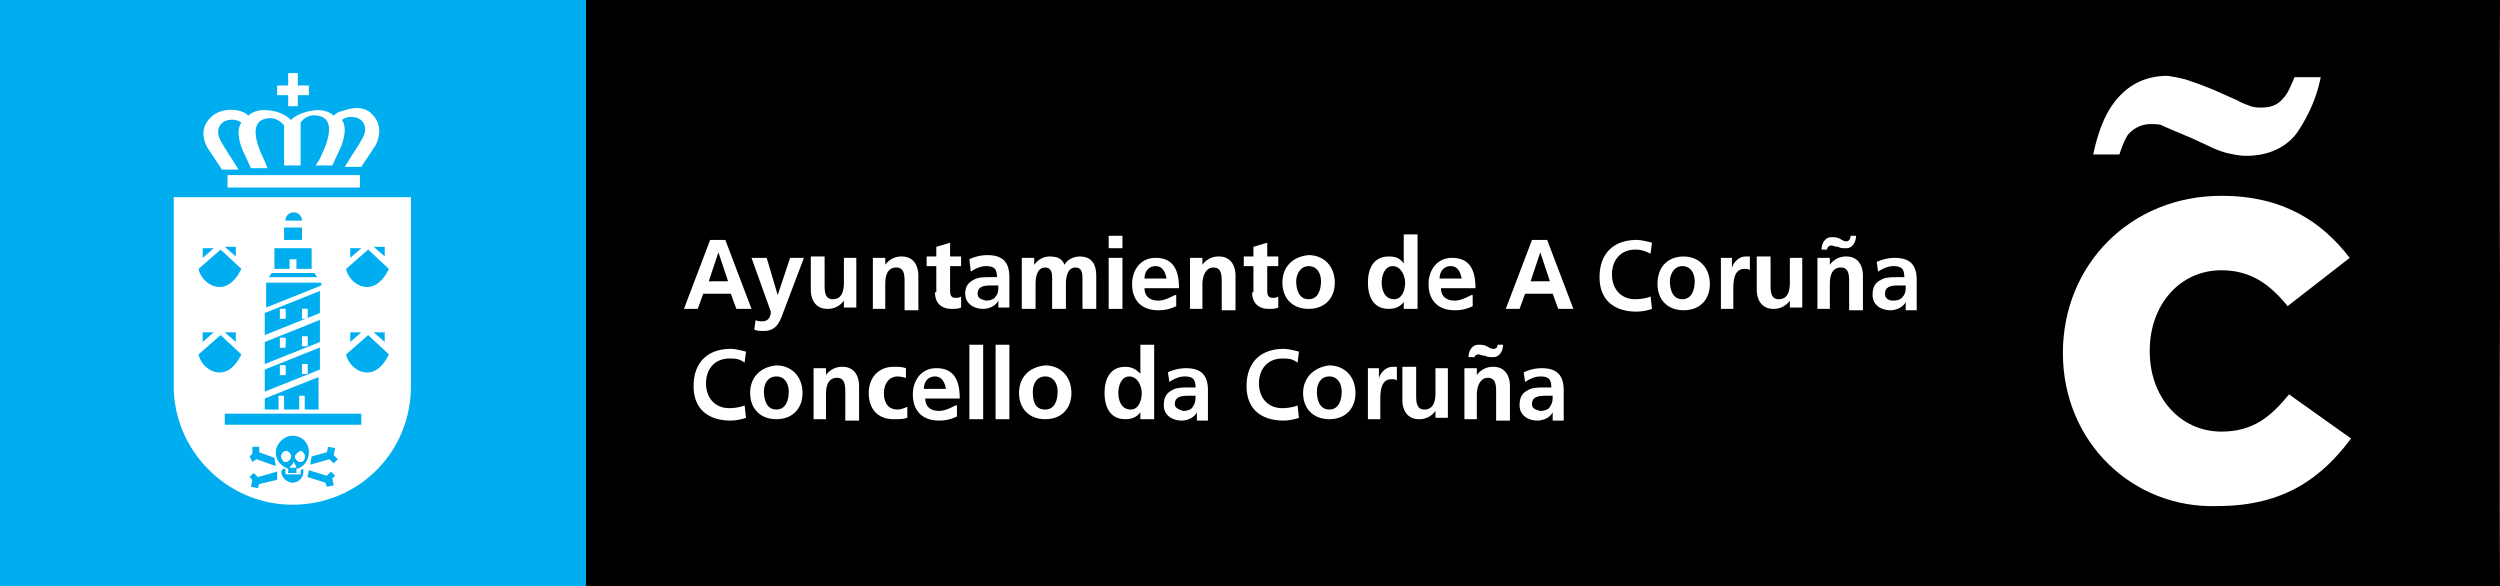 <svg id="Group_2946" data-name="Group 2946" xmlns="http://www.w3.org/2000/svg" viewBox="0 0 2329.452 546.066">
  <rect x="0" y="0" width="2329.452" height="546.066" fill="#333333" stroke="none"/>
  <defs>
    <style>
      .cls-1 {
        fill: #00aeef;
      }

      .cls-2, .cls-3 {
        fill: #fff;
      }

      .cls-3 {
        fill-rule: evenodd;
      }
    </style>
  </defs>
  <path id="Path_2048" data-name="Path 2048" class="cls-1" d="M546.066,278.815V0H0V546.066H546.066"/>
  <g id="Group_1718" data-name="Group 1718" transform="translate(161.892 68.098)">
    <path id="Path_2049" data-name="Path 2049" class="cls-2" d="M13.885,14.3H233.6V190.326c0,61.673-48.825,110.5-110.5,110.5-60.388,0-110.5-50.11-110.5-110.5V14.3ZM35.727,81.113c2.57,14.134,25.7,29.552,39.831,0L56.285,63.125ZM39.582,61.84v8.994L49.861,61.84Zm30.837-1.285H60.14l10.279,8.994ZM35.727,160.774c2.57,14.134,25.7,29.552,39.831,0L56.285,142.786Zm3.855-20.558v8.994l10.279-8.994Zm30.837,0H60.14l10.279,8.994Zm102.789,20.558c2.57,14.134,25.7,29.552,39.831,0l-19.273-17.988Zm3.854-20.558v8.994l10.279-8.994Zm32.122,0H198.9l10.279,8.994Zm-35.976-59.1c2.57,14.134,25.7,29.552,39.831,0L193.765,63.125Zm3.854-19.273v8.994l10.279-8.994Zm32.122-1.285H198.9l10.279,8.994ZM132.092,36.143a7.709,7.709,0,0,0-15.418,0Zm-16.7,6.424V54.131h16.7V42.567ZM106.395,61.84V81.113h14.134V72.119h6.424v8.994h14.134V61.84Zm39.831,26.982-2.57-3.855H103.825l-2.57,3.855ZM60.14,216.023V226.3h127.2V216.023Zm47.54,48.825-1.285-7.709L92.261,252V246.86H85.837v6.424l-2.57,2.57,2.57,5.14,3.855-2.57Zm1.285,5.139-17.988,5.139-3.854-3.854-3.855,3.854,2.57,2.57-1.285,6.424,6.424,1.285,1.285-3.854,16.7-3.855Zm30.837-6.424,17.988-5.139,3.855,3.854,3.854-3.854-3.854-3.855,1.285-6.424L156.5,246.86,155.22,252l-14.133,3.854Zm-1.285,5.14-1.285,6.424,16.7,5.139,1.285,3.855,6.424-1.285-1.285-6.425,2.57-2.57-3.855-3.855-3.855,3.855Zm-25.7,1.285c0,5.139,5.139,10.279,10.279,10.279a10.134,10.134,0,0,0,10.279-10.279v-2.57l-2.57,1.285v3.854H116.674v-5.139H114.1ZM107.68,252c0,7.709,5.139,12.849,11.564,15.418v3.855h7.709v-3.855c6.424-1.285,11.564-7.709,11.564-15.418,0-8.994-6.424-15.418-15.418-15.418C115.389,236.581,107.68,244.29,107.68,252ZM148.8,181.332,97.4,201.89v10.279h12.849V199.32h5.14v12.849h14.133V199.32h5.139v12.849H147.51V181.332Zm0-26.982L97.4,174.908v20.558L148.8,174.908Zm0-25.7L97.4,149.21v20.558L148.8,149.21Zm0-26.982L97.4,122.228v20.558L148.8,122.228Zm-50.11-7.709v23.127L150.08,96.531v-2.57Z" transform="translate(-12.6 101.337)"/>
    <rect id="Rectangle_1914" data-name="Rectangle 1914" class="cls-2" width="123.347" height="11.564" transform="translate(50.11 95.08)"/>
    <rect id="Rectangle_1915" data-name="Rectangle 1915" class="cls-2" width="5.139" height="8.994" transform="translate(98.934 246.693)"/>
    <rect id="Rectangle_1916" data-name="Rectangle 1916" class="cls-2" width="5.139" height="8.994" transform="translate(119.492 245.408)"/>
    <rect id="Rectangle_1917" data-name="Rectangle 1917" class="cls-2" width="5.139" height="8.994" transform="translate(98.934 272.39)"/>
    <rect id="Rectangle_1918" data-name="Rectangle 1918" class="cls-2" width="5.139" height="8.994" transform="translate(119.492 271.106)"/>
    <rect id="Rectangle_1919" data-name="Rectangle 1919" class="cls-2" width="5.139" height="8.994" transform="translate(98.934 219.711)"/>
    <rect id="Rectangle_1920" data-name="Rectangle 1920" class="cls-2" width="5.139" height="8.994" transform="translate(119.492 219.711)"/>
    <path id="Path_2050" data-name="Path 2050" class="cls-2" d="M89.876,62.627V24.081s-6.424-8.994-16.7-6.424c-14.133,2.57-11.564,19.273-1.285,39.831l2.57,6.424H59.039l-7.709-16.7s-7.709-16.7-1.285-25.7c0,0-3.855-3.855-11.564-2.57-8.994,1.285-12.849,10.279-7.709,19.273,0,0,2.57,5.139,10.279,16.7L47.475,65.2H32.057L19.208,45.924s-11.564-16.7,2.57-29.552c0,0,7.709-8.994,24.412-6.424,0,0,7.709,1.285,10.279,5.139,0,0,5.139-6.424,17.988-5.139,0,0,12.849,0,21.843,8.994,7.709-7.709,21.843-8.994,21.843-8.994,12.849-1.285,17.988,5.139,17.988,5.139,2.57-3.855,10.279-5.139,10.279-5.139,17.988-6.424,25.7,3.855,25.7,3.855,12.849,12.849,2.57,29.552,2.57,29.552L161.828,62.627H146.409l6.424-10.279c7.709-11.564,10.279-16.7,10.279-16.7,5.139-8.994,1.285-17.988-7.709-19.273-7.709-1.285-11.564,2.57-11.564,2.57,6.424,8.994-1.285,25.7-1.285,25.7l-7.709,16.7H119.427l3.854-6.424C133.561,34.36,136.131,17.657,122,15.087c-11.564-2.57-16.7,6.424-16.7,6.424V61.342H89.876Z" transform="translate(12.913 24.743)"/>
    <path id="Path_2051" data-name="Path 2051" class="cls-2" d="M33.249,37.839a5.527,5.527,0,0,0,5.139,5.139c2.57,0,3.855-2.57,3.855-5.139s-2.57-5.14-3.855-5.14C35.818,33.985,33.249,36.555,33.249,37.839Zm-12.849,0c0,2.57,2.57,5.139,3.854,5.139a5.527,5.527,0,0,0,5.14-5.139,5.527,5.527,0,0,0-5.14-5.14C21.685,33.985,20.4,35.27,20.4,37.839ZM34.533,48.118l-1.285-2.57-1.285-2.57-1.285,2.57-2.57,2.57h6.424Z" transform="translate(79.819 319.352)"/>
    <path id="Path_2052" data-name="Path 2052" class="cls-2" d="M49.652,16.864H39.373V5.3H30.379V16.864H20.1v8.994H30.379V36.137h8.994V25.858H49.652Z" transform="translate(76.265 -5.3)"/>
    <rect id="Rectangle_1921" data-name="Rectangle 1921" class="cls-2" width="5.139" height="8.994" transform="translate(98.934 246.693)"/>
    <rect id="Rectangle_1922" data-name="Rectangle 1922" class="cls-2" width="5.139" height="8.994" transform="translate(119.492 245.408)"/>
    <rect id="Rectangle_1923" data-name="Rectangle 1923" class="cls-2" width="5.139" height="8.994" transform="translate(98.934 272.39)"/>
    <rect id="Rectangle_1924" data-name="Rectangle 1924" class="cls-2" width="5.139" height="8.994" transform="translate(119.492 271.106)"/>
    <rect id="Rectangle_1925" data-name="Rectangle 1925" class="cls-2" width="5.139" height="8.994" transform="translate(98.934 219.711)"/>
    <rect id="Rectangle_1926" data-name="Rectangle 1926" class="cls-2" width="5.139" height="8.994" transform="translate(119.492 219.711)"/>
    <path id="Path_2053" data-name="Path 2053" class="cls-2" d="M33.249,37.839a5.527,5.527,0,0,0,5.139,5.139c2.57,0,3.855-2.57,3.855-5.139s-2.57-5.14-3.855-5.14C35.818,33.985,33.249,36.555,33.249,37.839Zm-12.849,0c0,2.57,2.57,5.139,3.854,5.139a5.527,5.527,0,0,0,5.14-5.139,5.527,5.527,0,0,0-5.14-5.14C21.685,33.985,20.4,35.27,20.4,37.839ZM34.533,48.118l-1.285-2.57-1.285-2.57-1.285,2.57-2.57,2.57h6.424Z" transform="translate(79.819 319.352)"/>
  </g>
  <path id="Path_2054" data-name="Path 2054" d="M1542.649,0h-1511V546.066H1815.038s-2.569-119.492,0-267.251V267.251c-2.569-147.759,0-267.251,0-267.251" transform="translate(514.414)"/>
  <path id="Path_2055" data-name="Path 2055" class="cls-3" d="M97.84,77.979c-2.57,1.285-8.994,2.57-14.134,2.57-14.133,0-21.843-10.279-21.843-23.127s7.709-23.127,21.843-23.127c5.14,0,8.994,0,14.134,3.855L99.125,27.87c-5.14-1.285-10.279-2.57-14.133-2.57C63.149,25.3,50.3,38.149,50.3,59.991S64.433,92.113,84.991,92.113a46.189,46.189,0,0,0,14.133-2.57Z" transform="translate(595.985 299.77)"/>
  <path id="Path_2056" data-name="Path 2056" class="cls-3" d="M67.249,50.912c0-7.709,3.855-14.134,11.564-14.134S90.376,43.2,90.376,50.912s-2.57,16.7-11.564,16.7-11.564-8.994-11.564-16.7M54.4,52.2c0,14.134,8.994,24.412,24.412,24.412S103.225,66.331,103.225,52.2c0-15.418-10.279-25.7-24.412-25.7C64.679,27.785,54.4,36.779,54.4,52.2" transform="translate(644.564 313.988)"/>
  <path id="Path_2057" data-name="Path 2057" class="cls-3" d="M58.9,75.425H71.749V52.3c0-6.424,1.285-15.418,10.279-15.418,7.709,0,7.709,7.709,7.709,14.134v25.7h12.849V44.588c0-10.279-5.139-17.988-15.418-17.988a18.316,18.316,0,0,0-15.419,7.709h0V27.885H60.185v47.54Z" transform="translate(697.883 315.173)"/>
  <path id="Path_2058" data-name="Path 2058" class="cls-3" d="M97.691,27.885C93.837,26.6,91.268,26.6,86.128,26.6,71.994,26.6,63,36.879,63,51.012s7.709,24.412,23.128,24.412c5.14,0,8.994,0,12.849-1.285V63.861c-2.57,1.285-6.425,2.57-8.994,2.57-8.994,0-12.849-6.424-12.849-15.418s5.14-15.418,12.849-15.418c3.854,0,6.424,1.285,7.709,1.285Z" transform="translate(746.462 315.173)"/>
  <path id="Path_2059" data-name="Path 2059" class="cls-3" d="M106.03,61.391c-5.139,2.57-10.279,5.14-15.418,5.14-7.709,0-12.849-3.855-12.849-11.564h32.122c0-16.7-5.14-28.267-21.843-28.267C73.909,26.7,66.2,38.264,66.2,51.112c0,15.418,8.994,24.412,24.412,24.412a35.566,35.566,0,0,0,16.7-3.854V61.391ZM76.479,45.973c0-6.424,3.855-11.564,10.279-11.564s8.994,5.14,10.279,11.564Z" transform="translate(784.378 316.358)"/>
  <rect id="Rectangle_1927" data-name="Rectangle 1927" class="cls-2" width="12.849" height="69.382" transform="translate(903.257 321.215)"/>
  <rect id="Rectangle_1928" data-name="Rectangle 1928" class="cls-2" width="12.849" height="69.382" transform="translate(927.669 321.215)"/>
  <path id="Path_2060" data-name="Path 2060" class="cls-3" d="M86.748,50.912c0-7.709,3.854-14.134,11.564-14.134s11.564,6.424,11.564,14.134-2.57,16.7-11.564,16.7c-10.279,0-11.564-8.994-11.564-16.7M73.9,52.2c0,14.134,8.994,24.412,24.412,24.412S122.724,66.331,122.724,52.2c0-15.418-10.279-25.7-24.412-25.7C84.179,27.785,73.9,36.779,73.9,52.2" transform="translate(875.612 313.988)"/>
  <path id="Path_2061" data-name="Path 2061" class="cls-3" d="M114.791,94.382h11.564V25H113.507V51.982h0c-3.855-3.855-7.709-6.424-14.133-6.424C85.239,45.558,80.1,57.122,80.1,69.97s5.139,24.412,19.274,24.412c5.139,0,10.278-1.285,14.133-6.424h0v6.424ZM92.949,69.97c0-6.424,2.57-15.418,10.279-15.418s11.564,8.994,11.564,15.418-2.569,15.418-10.279,15.418c-8.994,0-11.564-8.994-11.564-15.418" transform="translate(949.074 296.215)"/>
  <path id="Path_2062" data-name="Path 2062" class="cls-3" d="M137.939,77.979c-2.57,1.285-8.994,2.57-14.133,2.57-14.134,0-21.843-10.279-21.843-23.127s7.71-23.127,21.843-23.127c5.139,0,8.994,0,14.133,3.855l1.285-10.279c-5.14-1.285-10.279-2.57-14.133-2.57C103.248,25.3,90.4,38.149,90.4,59.991s14.133,32.122,34.691,32.122a46.188,46.188,0,0,0,14.133-2.57Z" transform="translate(1071.114 299.77)"/>
  <path id="Path_2063" data-name="Path 2063" class="cls-3" d="M107.349,50.912c0-7.709,3.854-14.134,11.563-14.134s11.564,6.424,11.564,14.134-2.57,16.7-11.564,16.7-11.563-8.994-11.563-16.7M94.5,52.2c0,14.134,8.994,24.412,24.412,24.412S143.325,66.331,143.325,52.2c0-15.418-10.28-25.7-24.413-25.7C106.064,27.785,94.5,36.779,94.5,52.2" transform="translate(1119.693 313.988)"/>
  <path id="Path_2064" data-name="Path 2064" class="cls-3" d="M99.1,75.425h12.848V57.437c0-6.424,0-19.273,10.279-19.273,2.57,0,3.854,0,5.139,1.285V26.6h-3.855c-7.709,0-12.848,7.709-12.848,11.564h0V27.885H100.384v47.54Z" transform="translate(1174.197 315.173)"/>
  <path id="Path_2065" data-name="Path 2065" class="cls-3" d="M145.385,27.885H132.537V51.012c0,6.424-1.285,15.418-10.28,15.418-7.709,0-7.709-7.709-7.709-14.134V26.6H101.7V57.437c0,10.279,5.139,17.988,15.418,17.988a18.315,18.315,0,0,0,15.418-7.709h0V74.14H144.1V27.885Z" transform="translate(1205.003 315.173)"/>
  <path id="Path_2066" data-name="Path 2066" class="cls-3" d="M106.1,94.382h12.848V71.255c0-6.424,2.57-15.418,10.279-15.418s7.709,7.709,7.709,14.134v25.7h12.849V63.546c0-10.279-5.14-17.988-15.419-17.988a18.316,18.316,0,0,0-15.418,7.709h0V46.843H107.384v47.54Zm10.279-56.534a4.1,4.1,0,0,1,3.855-3.855c1.285,0,3.854,1.285,6.424,1.285,2.569,1.285,3.854,1.285,7.709,1.285,5.139,0,8.994-5.139,8.994-11.564h-5.14q0,3.855-3.855,3.855c-2.57,0-3.855-1.285-6.424-2.57S122.8,25,120.233,25c-5.14,0-8.994,5.14-8.994,11.564h5.139Z" transform="translate(1257.137 296.215)"/>
  <path id="Path_2067" data-name="Path 2067" class="cls-3" d="M121.764,60.106c0-7.709,7.709-7.709,14.134-7.709h5.139c0,3.854,0,6.424-2.57,10.279-1.284,2.57-5.139,3.855-8.994,3.855-5.139-1.285-7.709-2.57-7.709-6.424M115.34,39.549c3.854-2.57,8.993-5.139,14.133-5.139,7.71,0,10.279,2.57,10.279,10.279h-6.424c-5.14,0-11.564,0-15.419,2.57-5.139,2.57-7.709,6.424-7.709,14.134,0,8.994,7.709,14.133,16.7,14.133,5.139,0,11.564-2.57,14.134-7.709h0v7.709h10.278V47.258c0-14.133-6.423-20.558-20.557-20.558a39.56,39.56,0,0,0-16.7,3.855Z" transform="translate(1305.716 316.358)"/>
  <path id="Path_2068" data-name="Path 2068" class="cls-3" d="M49.6,81.643H62.449L67.588,67.51h25.7l5.14,14.134h14.133L88.146,17.4H74.012Zm41.116-25.7H72.728l8.994-26.982h0Z" transform="translate(587.691 206.166)"/>
  <path id="Path_2069" data-name="Path 2069" class="cls-3" d="M68.633,18.7H54.5L72.488,68.81c0,5.139-2.57,8.994-7.709,8.994-2.57,0-5.139,0-6.424-1.285L57.07,85.513c2.57,1.285,5.139,1.285,8.994,1.285,12.849,0,15.419-10.279,19.273-20.558L103.325,18.7H90.476L78.912,53.391h0Z" transform="translate(645.749 221.569)"/>
  <path id="Path_2070" data-name="Path 2070" class="cls-3" d="M102.485,19.885H89.636V43.012c0,6.424-1.285,15.418-10.279,15.418-7.709,0-7.709-7.709-7.709-14.133V18.6H58.8V49.437c0,10.279,5.139,17.988,15.418,17.988a18.316,18.316,0,0,0,15.418-7.709h0V66.14H101.2V19.885Z" transform="translate(696.698 220.384)"/>
  <path id="Path_2071" data-name="Path 2071" class="cls-3" d="M63.2,67.425H76.049V44.3c0-6.424,1.285-15.418,10.279-15.418,7.709,0,7.709,7.709,7.709,14.134v25.7h12.848V36.588c0-10.279-5.139-17.988-15.418-17.988a18.316,18.316,0,0,0-15.418,7.709h0V19.885H64.485v47.54Z" transform="translate(748.832 220.384)"/>
  <path id="Path_2072" data-name="Path 2072" class="cls-3" d="M74.909,63.855c0,8.994,5.139,15.418,15.418,15.418,3.855,0,6.425,0,8.994-1.285V67.71c-1.286,1.285-3.855,1.285-5.14,1.285-5.14,0-5.14-3.855-5.14-7.709V39.443H99.322V30.449H89.042V17.6L76.194,21.455v8.994H67.2v8.994h8.994V63.855Z" transform="translate(796.226 208.535)"/>
  <path id="Path_2073" data-name="Path 2073" class="cls-3" d="M81.564,54.476c0-7.709,7.709-7.709,14.133-7.709h5.139c0,3.855,0,7.709-2.57,10.279-1.285,2.57-5.14,3.854-8.994,3.854-5.14-1.285-7.709-2.57-7.709-6.424M75.14,33.918c3.855-2.57,8.994-5.14,14.133-5.14,7.71,0,10.279,2.57,10.279,10.279H93.127c-5.139,0-11.563,0-15.418,2.57C72.57,44.2,70,48.052,70,54.476,70,63.47,77.709,68.61,86.7,68.61c5.139,0,11.564-2.57,14.133-7.709h0v6.424h10.279V39.058c0-14.133-6.424-20.558-20.557-20.558a39.563,39.563,0,0,0-16.7,3.855Z" transform="translate(829.402 219.199)"/>
  <path id="Path_2074" data-name="Path 2074" class="cls-3" d="M74.1,67.425H86.949V44.3c0-6.424,1.285-15.418,8.994-15.418,6.424,0,6.424,6.424,6.424,10.279V67.425h12.849V44.3c0-6.424,1.285-15.418,8.994-15.418,6.424,0,6.424,6.424,6.424,10.279V67.425h12.849V36.588c0-10.279-3.855-17.988-15.418-17.988-5.14,0-11.564,2.57-14.134,7.709C111.361,19.885,106.222,18.6,99.8,18.6c-5.139,0-10.279,2.57-14.133,7.709h0V19.885H74.1Z" transform="translate(877.982 220.384)"/>
  <path id="Path_2075" data-name="Path 2075" class="cls-3" d="M80.4,28.664H93.249V17.1H80.4Zm0,56.534H93.249V37.658H80.4Z" transform="translate(952.628 202.611)"/>
  <path id="Path_2076" data-name="Path 2076" class="cls-3" d="M121.931,53.391c-5.14,2.57-10.279,5.139-15.418,5.139-7.709,0-12.848-3.855-12.848-11.564h32.121c0-16.7-5.139-28.267-21.843-28.267C89.809,18.7,82.1,30.264,82.1,43.112c0,15.418,8.994,24.412,24.412,24.412a35.567,35.567,0,0,0,16.7-3.855V53.391ZM93.664,37.973c0-6.424,3.854-11.564,10.278-11.564s8.994,5.14,10.28,11.564Z" transform="translate(972.771 221.569)"/>
  <path id="Path_2077" data-name="Path 2077" class="cls-3" d="M86.2,67.425H99.048V44.3c0-6.424,2.57-15.418,10.279-15.418s7.709,7.709,7.709,14.134v25.7h12.848V36.588c0-10.279-5.139-17.988-15.419-17.988a18.315,18.315,0,0,0-15.418,7.709h0V19.885H87.485v47.54Z" transform="translate(1021.35 220.384)"/>
  <path id="Path_2078" data-name="Path 2078" class="cls-3" d="M97.909,63.855c0,8.994,5.139,15.418,15.418,15.418,3.854,0,6.424,0,8.994-1.285V67.71c-1.285,1.285-3.855,1.285-5.14,1.285-5.139,0-5.139-3.855-5.139-7.709V39.443h10.279V30.449H112.043V17.6L99.194,21.455v8.994H90.2v8.994h8.994V63.855Z" transform="translate(1068.744 208.535)"/>
  <path id="Path_2079" data-name="Path 2079" class="cls-3" d="M105.849,42.912c0-6.424,3.854-14.133,11.564-14.133s11.564,6.424,11.564,14.133-2.57,16.7-11.564,16.7-11.564-8.994-11.564-16.7M93,44.2c0,14.134,8.994,24.412,24.412,24.412S141.825,58.331,141.825,44.2c0-15.418-10.279-25.7-24.412-25.7C103.279,19.785,93,28.779,93,44.2" transform="translate(1101.92 219.199)"/>
  <path id="Path_2080" data-name="Path 2080" class="cls-3" d="M133.892,86.383h11.564V17H132.606V43.982h0c-3.854-5.14-7.709-6.424-14.133-6.424C104.34,37.558,99.2,49.122,99.2,61.97s5.14,24.412,19.273,24.412c5.139,0,10.279-1.285,14.133-6.424h0v6.424ZM112.049,61.97c0-6.424,2.57-15.418,10.279-15.418s11.564,8.994,11.564,15.418-2.57,15.418-10.279,15.418c-8.994,0-11.564-8.994-11.564-15.418" transform="translate(1175.382 201.426)"/>
  <path id="Path_2081" data-name="Path 2081" class="cls-3" d="M143.43,53.391c-5.139,2.57-10.279,5.139-15.418,5.139-7.709,0-12.849-3.855-12.849-11.564h32.122c0-16.7-5.139-28.267-21.842-28.267-14.134,0-21.843,11.564-21.843,24.412,0,15.418,8.994,24.412,24.412,24.412a35.568,35.568,0,0,0,16.7-3.855V53.391ZM113.879,37.973c0-6.424,3.855-11.564,10.279-11.564s8.993,5.14,10.279,11.564Z" transform="translate(1227.516 221.569)"/>
  <path id="Path_2082" data-name="Path 2082" class="cls-3" d="M109.2,81.643h12.849l5.139-14.134h25.7l5.139,14.134h14.134L147.746,17.4H133.612Zm41.116-25.7H132.328l8.995-26.982h0Z" transform="translate(1293.868 206.166)"/>
  <path id="Path_2083" data-name="Path 2083" class="cls-3" d="M163.539,70.079c-2.57,1.285-8.994,2.57-14.133,2.57-14.133,0-21.843-10.279-21.843-23.127s7.709-23.128,21.843-23.128c5.139,0,8.993,1.285,14.133,3.855l1.285-10.279c-5.139-1.285-10.279-2.57-14.134-2.57C128.848,17.4,116,30.249,116,52.091s14.133,32.121,34.691,32.121a46.192,46.192,0,0,0,14.134-2.57Z" transform="translate(1374.438 206.166)"/>
  <path id="Path_2084" data-name="Path 2084" class="cls-3" d="M131.764,41.727c0-6.424,3.854-14.133,11.563-14.133s11.564,6.424,11.564,14.133-2.57,16.7-11.564,16.7-11.563-8.994-11.563-16.7M120.2,44.3c0,14.133,8.994,24.412,24.412,24.412S169.025,58.431,169.025,44.3c0-15.418-10.279-25.7-24.412-25.7S120.2,27.594,120.2,44.3" transform="translate(1424.203 220.384)"/>
  <path id="Path_2085" data-name="Path 2085" class="cls-3" d="M124.7,67.425h12.849V49.437c0-6.424,0-19.273,10.28-19.273,2.57,0,3.854,0,5.139,1.285V18.6h-3.854c-7.709,0-12.849,7.709-12.849,11.564h0V19.885H125.985v47.54Z" transform="translate(1477.521 220.384)"/>
  <path id="Path_2086" data-name="Path 2086" class="cls-3" d="M171.086,19.885H158.237V43.012c0,6.424-1.285,15.418-10.28,15.418-7.709,0-7.709-7.709-7.709-14.133V18.6H127.4V49.437c0,10.279,5.139,17.988,15.418,17.988a18.314,18.314,0,0,0,15.417-7.709h0V66.14H169.8V19.885Z" transform="translate(1509.512 220.384)"/>
  <path id="Path_2087" data-name="Path 2087" class="cls-3" d="M131.7,85.2h12.849V62.07c0-6.424,1.284-15.418,10.278-15.418,7.709,0,7.709,7.709,7.709,14.134v25.7h12.85V54.361c0-10.279-5.14-17.988-15.418-17.988a18.315,18.315,0,0,0-15.418,7.709h0V37.658H132.985V85.2Zm10.278-55.249a4.1,4.1,0,0,1,3.855-3.854c1.285,0,3.856,1.285,6.425,1.285,2.569,1.285,3.855,1.285,7.709,1.285,5.139,0,8.993-5.139,8.993-11.564h-5.139c0,2.57-1.286,5.139-3.854,5.139s-3.854-1.285-6.425-2.57-5.14-1.285-7.71-1.285c-5.139,0-8.993,5.139-8.993,11.564Z" transform="translate(1560.462 202.611)"/>
  <path id="Path_2088" data-name="Path 2088" class="cls-3" d="M147.364,52.106c0-7.709,7.709-7.709,14.132-7.709h5.14c0,3.855,0,7.709-2.57,10.279-1.285,2.57-5.139,3.855-8.993,3.855-5.14,0-7.709-2.57-7.709-6.424M140.94,31.549c3.855-2.57,8.993-5.139,14.134-5.139,7.709,0,10.279,2.57,10.279,10.279h-6.424c-5.14,0-11.564,0-15.418,2.57-5.14,2.57-7.71,6.424-7.71,14.134,0,8.994,7.71,14.133,16.7,14.133,5.14,0,11.564-2.57,14.134-7.709h0v7.709h10.279V39.258c0-14.133-6.423-20.558-20.558-20.558a39.566,39.566,0,0,0-16.7,3.855Z" transform="translate(1609.041 221.569)"/>
  <path id="Path_2089" data-name="Path 2089" class="cls-3" d="M94.679,60.106c0-7.709,7.709-7.709,14.134-7.709h5.139c0,3.854,0,6.424-2.569,10.279-1.285,2.57-5.139,3.855-8.994,3.855-3.854-1.285-7.709-2.57-7.709-6.424M89.539,39.549c3.855-2.57,8.994-5.139,14.133-5.139,7.709,0,10.279,2.57,10.279,10.279h-6.424c-5.14,0-11.564,0-15.418,2.57C86.97,49.827,84.4,53.682,84.4,61.391c0,8.994,7.709,14.133,16.7,14.133,5.139,0,11.563-2.57,14.133-7.709h0v7.709h10.279V47.258c0-14.133-6.425-20.558-20.558-20.558a39.56,39.56,0,0,0-16.7,3.855Z" transform="translate(1000.023 316.358)"/>
  <path id="Path_2090" data-name="Path 2090" class="cls-2" d="M243.025,10.639c7.709,2.57,14.134,5.139,20.557,7.709L286.71,28.628c3.854,2.57,8.994,3.855,11.564,5.139a31.924,31.924,0,0,0,10.278,1.285c8.995,0,15.42-2.57,20.559-8.994,3.854-3.855,6.423-10.279,10.279-19.273H363.8c-3.854,19.273-11.564,35.976-21.844,51.394C331.68,72.313,314.977,80.022,294.42,80.022c-6.423,0-11.564-1.285-17.989-2.57a89.234,89.234,0,0,1-16.7-6.424l-16.7-7.709Q219.9,53.682,216.043,51.755c-2.569-1.285-6.424-1.285-10.279-1.285a27.443,27.443,0,0,0-21.843,10.279c-2.57,3.855-5.14,10.279-7.71,17.988H151.8q5.78-26.982,15.418-42.4Q186.49,5.5,221.182,5.5c7.709,1.285,15.418,2.57,21.843,5.139" transform="translate(1798.619 65.167)"/>
  <path id="Path_2091" data-name="Path 2091" class="cls-2" d="M149.6,160.674h0C149.6,78.443,212.559,14.2,297.358,14.2c57.82,0,93.8,24.412,119.493,57.819l-57.82,44.97c-16.7-20.558-34.69-33.406-61.674-33.406-39.83,0-66.811,33.406-66.811,74.522v1.285c0,42.4,28.267,74.522,66.811,74.522,29.553,0,46.256-14.133,62.958-34.691l57.819,41.116c-26.982,35.976-61.672,62.958-124.631,62.958-78.377,2.57-143.9-59.1-143.9-142.62" transform="translate(1772.552 168.25)"/>
</svg>